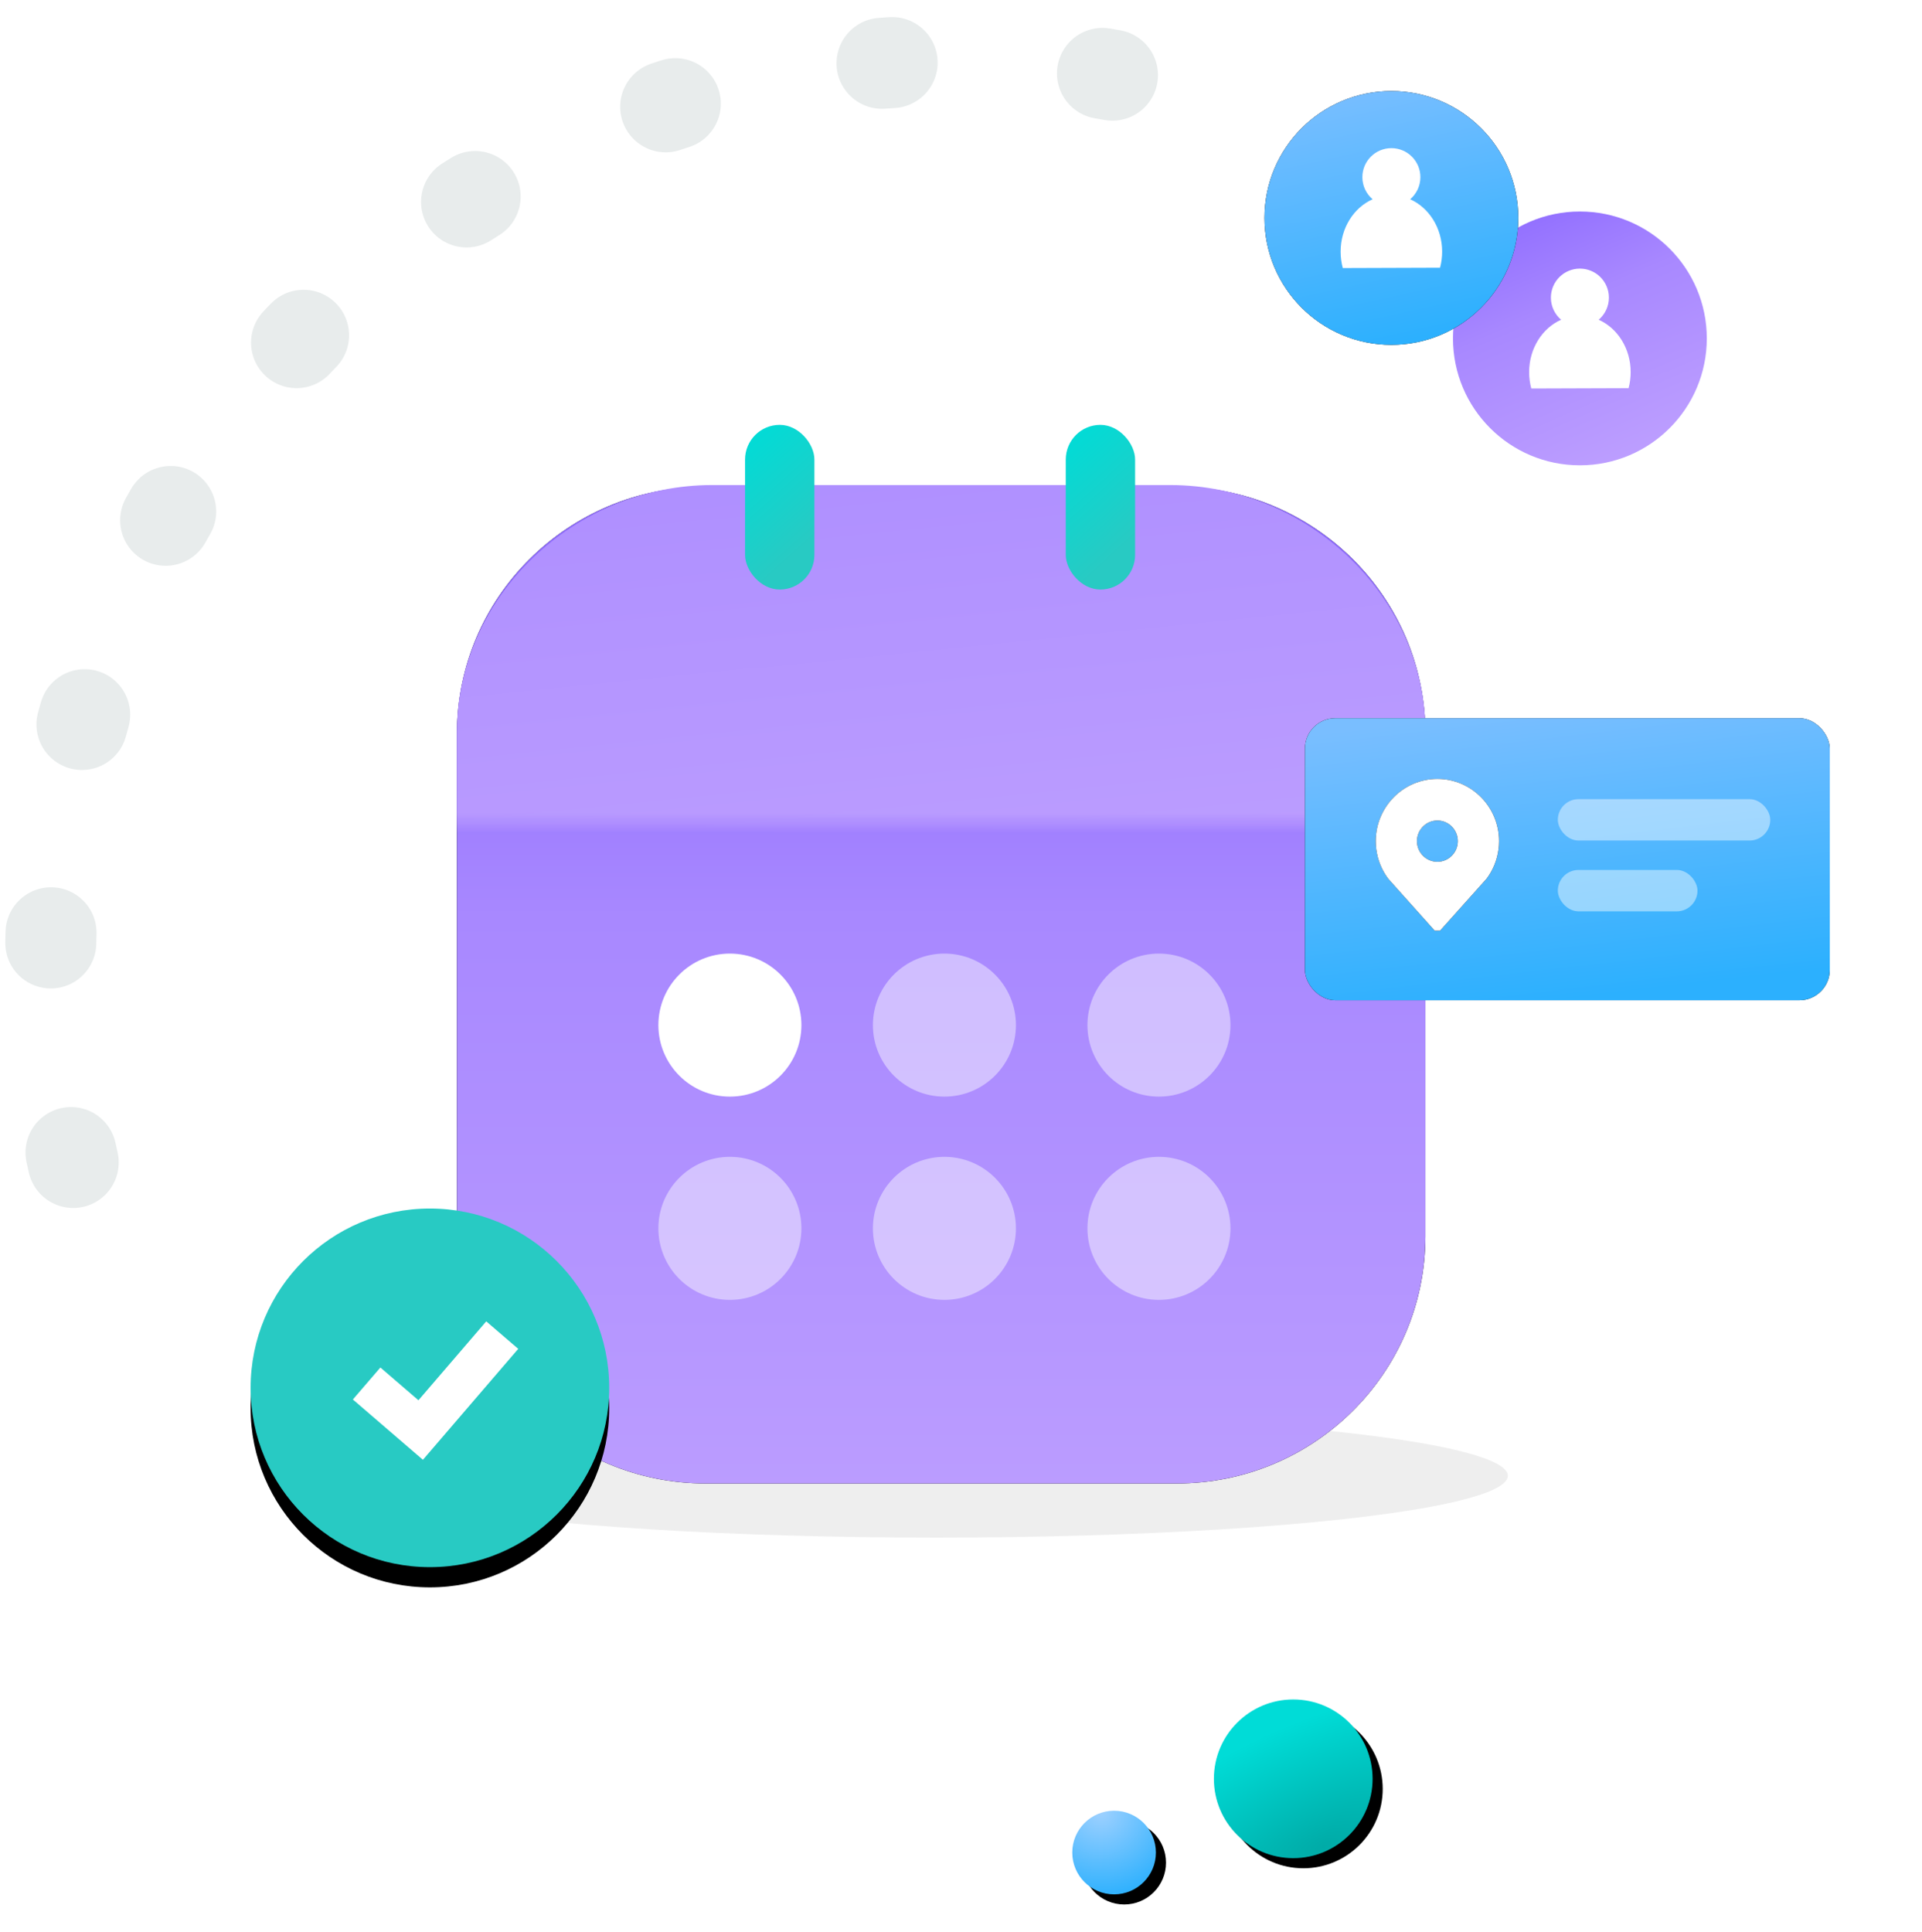 <?xml version="1.0" encoding="UTF-8"?>
<svg width="190px" height="191px" viewBox="0 0 190 191" version="1.1" xmlns="http://www.w3.org/2000/svg" xmlns:xlink="http://www.w3.org/1999/xlink">
    <!-- Generator: Sketch 52.5 (67469) - http://www.bohemiancoding.com/sketch -->
    <title>Community icon</title>
    <desc>Created with Sketch.</desc>
    <defs>
        <linearGradient x1="50%" y1="119.714%" x2="50%" y2="8.774%" id="linearGradient-1">
            <stop stop-color="#C1A3FF" offset="0%"></stop>
            <stop stop-color="#A888FF" offset="69.048%"></stop>
            <stop stop-color="#8D6AFF" offset="100%"></stop>
        </linearGradient>
        <path d="M28.656,6.111 L75.233,6.111 C88.809,6.111 99.815,17.044 99.815,30.531 L99.815,80.229 C99.815,93.715 88.809,104.649 75.233,104.649 L28.656,104.649 C15.08,104.649 4.074,93.715 4.074,80.229 L4.074,30.531 C4.074,17.044 15.08,6.111 28.656,6.111 Z" id="path-2"></path>
        <filter x="-14.1%" y="-13.7%" width="128.2%" height="127.4%" filterUnits="objectBoundingBox" id="filter-3">
            <feOffset dx="0" dy="0" in="SourceAlpha" result="shadowOffsetOuter1"></feOffset>
            <feGaussianBlur stdDeviation="4.5" in="shadowOffsetOuter1" result="shadowBlurOuter1"></feGaussianBlur>
            <feColorMatrix values="0 0 0 0 0.702   0 0 0 0 0.725   0 0 0 0 0.784  0 0 0 0.341 0" type="matrix" in="shadowBlurOuter1"></feColorMatrix>
        </filter>
        <polygon id="path-4" points="6.64175749e-15 0 102.822 0 102.822 13.529 102.822 38.558 6.64175749e-15 38.558 3.32087875e-15 13.698"></polygon>
        <linearGradient x1="46.235%" y1="58.377%" x2="33.187%" y2="-72.617%" id="linearGradient-6">
            <stop stop-color="#C1A3FF" offset="0%"></stop>
            <stop stop-color="#A888FF" offset="63.245%"></stop>
            <stop stop-color="#8D6AFF" offset="100%"></stop>
        </linearGradient>
        <linearGradient x1="50%" y1="86.842%" x2="17.105%" y2="0%" id="linearGradient-7">
            <stop stop-color="#28CAC3" offset="0%"></stop>
            <stop stop-color="#00DCD7" offset="100%"></stop>
        </linearGradient>
        <circle id="path-8" cx="17.725" cy="17.725" r="17.725"></circle>
        <filter x="-19.7%" y="-14.1%" width="139.5%" height="139.5%" filterUnits="objectBoundingBox" id="filter-9">
            <feOffset dx="0" dy="2" in="SourceAlpha" result="shadowOffsetOuter1"></feOffset>
            <feGaussianBlur stdDeviation="2" in="shadowOffsetOuter1" result="shadowBlurOuter1"></feGaussianBlur>
            <feColorMatrix values="0 0 0 0 0   0 0 0 0 0   0 0 0 0 0  0 0 0 0.217 0" type="matrix" in="shadowBlurOuter1"></feColorMatrix>
        </filter>
        <linearGradient x1="100%" y1="100%" x2="50%" y2="-16.649%" id="linearGradient-10">
            <stop stop-color="#C1A3FF" offset="0%"></stop>
            <stop stop-color="#A888FF" offset="63.245%"></stop>
            <stop stop-color="#8D6AFF" offset="100%"></stop>
        </linearGradient>
        <linearGradient x1="26.907%" y1="0%" x2="48.906%" y2="100%" id="linearGradient-11">
            <stop stop-color="#79BEFF" offset="0%"></stop>
            <stop stop-color="#2CB0FE" offset="100%"></stop>
        </linearGradient>
        <circle id="path-12" cx="12.545" cy="12.545" r="12.545"></circle>
        <filter x="-53.8%" y="-53.8%" width="207.6%" height="207.6%" filterUnits="objectBoundingBox" id="filter-13">
            <feOffset dx="0" dy="0" in="SourceAlpha" result="shadowOffsetOuter1"></feOffset>
            <feGaussianBlur stdDeviation="4.5" in="shadowOffsetOuter1" result="shadowBlurOuter1"></feGaussianBlur>
            <feColorMatrix values="0 0 0 0 0   0 0 0 0 0   0 0 0 0 0  0 0 0 0.13 0" type="matrix" in="shadowBlurOuter1"></feColorMatrix>
        </filter>
        <radialGradient cx="69.433%" cy="92.272%" fx="69.433%" fy="92.272%" r="78.612%" gradientTransform="translate(0.694,0.923),rotate(-113.685),scale(1,2.374),translate(-0.694,-0.923)" id="radialGradient-14">
            <stop stop-color="#00ABA7" offset="0%"></stop>
            <stop stop-color="#00DCD7" offset="100%"></stop>
        </radialGradient>
        <circle id="path-15" cx="122.844" cy="169.844" r="7.844"></circle>
        <filter x="-25.5%" y="-25.5%" width="163.7%" height="163.7%" filterUnits="objectBoundingBox" id="filter-16">
            <feOffset dx="1" dy="1" in="SourceAlpha" result="shadowOffsetOuter1"></feOffset>
            <feGaussianBlur stdDeviation="1.5" in="shadowOffsetOuter1" result="shadowBlurOuter1"></feGaussianBlur>
            <feColorMatrix values="0 0 0 0 0   0 0 0 0 0   0 0 0 0 0  0 0 0 0.2 0" type="matrix" in="shadowBlurOuter1"></feColorMatrix>
        </filter>
        <radialGradient cx="33.8%" cy="0%" fx="33.8%" fy="0%" r="105.347%" id="radialGradient-17">
            <stop stop-color="#9FD1FF" offset="0%"></stop>
            <stop stop-color="#2CB0FE" offset="100%"></stop>
        </radialGradient>
        <circle id="path-18" cx="105.134" cy="177.134" r="4.134"></circle>
        <filter x="-48.4%" y="-48.4%" width="221.0%" height="221.0%" filterUnits="objectBoundingBox" id="filter-19">
            <feOffset dx="1" dy="1" in="SourceAlpha" result="shadowOffsetOuter1"></feOffset>
            <feGaussianBlur stdDeviation="1.5" in="shadowOffsetOuter1" result="shadowBlurOuter1"></feGaussianBlur>
            <feColorMatrix values="0 0 0 0 0   0 0 0 0 0   0 0 0 0 0  0 0 0 0.2 0" type="matrix" in="shadowBlurOuter1"></feColorMatrix>
        </filter>
        <rect id="path-20" x="2.84217094e-14" y="2.30926389e-14" width="51.881" height="27.881" rx="3"></rect>
        <filter x="-26.0%" y="-48.4%" width="152.0%" height="196.8%" filterUnits="objectBoundingBox" id="filter-21">
            <feOffset dx="0" dy="0" in="SourceAlpha" result="shadowOffsetOuter1"></feOffset>
            <feGaussianBlur stdDeviation="4.5" in="shadowOffsetOuter1" result="shadowBlurOuter1"></feGaussianBlur>
            <feColorMatrix values="0 0 0 0 0   0 0 0 0 0   0 0 0 0 0  0 0 0 0.13 0" type="matrix" in="shadowBlurOuter1"></feColorMatrix>
        </filter>
        <path d="M6.094,0 C2.734,0 0,2.76 0,6.152 C0,7.238 0.284,8.306 0.822,9.24 C0.947,9.457 1.087,9.67 1.238,9.87 L5.829,15 L6.358,15 L10.949,9.87 C11.1,9.67 11.24,9.457 11.366,9.24 C11.903,8.306 12.188,7.238 12.188,6.152 C12.188,2.76 9.454,0 6.094,0 Z M6.094,8.193 C4.979,8.193 4.073,7.277 4.073,6.152 C4.073,5.027 4.979,4.112 6.094,4.112 C7.208,4.112 8.115,5.027 8.115,6.152 C8.115,7.277 7.208,8.193 6.094,8.193 Z" id="path-22"></path>
        <filter x="-110.8%" y="-90.0%" width="321.5%" height="280.0%" filterUnits="objectBoundingBox" id="filter-23">
            <feOffset dx="0" dy="0" in="SourceAlpha" result="shadowOffsetOuter1"></feOffset>
            <feGaussianBlur stdDeviation="4.5" in="shadowOffsetOuter1" result="shadowBlurOuter1"></feGaussianBlur>
            <feColorMatrix values="0 0 0 0 0   0 0 0 0 0   0 0 0 0 0  0 0 0 0.217 0" type="matrix" in="shadowBlurOuter1"></feColorMatrix>
        </filter>
    </defs>
    <g id="Landing-page" stroke="none" stroke-width="1" fill="none" fill-rule="evenodd">
        <g id="Landing-page-01-Copy" transform="translate(-175, -1036)">
            <g id="Community-icon" transform="translate(180, 1042)">
                <g id="Group-7" transform="translate(19, 36)">
                    <ellipse id="Oval" fill-opacity="0.07" fill="#000000" cx="68.528" cy="103.889" rx="56.528" ry="6.111"></ellipse>
                    <g id="Group-4" transform="translate(17.093, 0)">
                        <g id="Path" fill-rule="nonzero">
                            <use fill="black" fill-opacity="1" filter="url(#filter-3)" xlink:href="#path-2"></use>
                            <use fill="url(#linearGradient-1)" xlink:href="#path-2"></use>
                        </g>
                        <g id="Group" transform="translate(0, 0.857)">
                            <mask id="mask-5" fill="white">
                                <use xlink:href="#path-4"></use>
                            </mask>
                            <use id="Rectangle-Copy" fill-opacity="0" fill="#FFFFFF" transform="translate(51.411, 19.279) scale(1, -1) translate(-51.411, -19.279) " xlink:href="#path-4"></use>
                            <path d="M29.292,5.093 L74.597,5.093 C88.052,5.093 99.815,16.026 99.815,29.513 L99.815,79.21 C99.815,92.697 88.052,103.63 74.597,103.63 L28.437,103.63 C14.982,103.63 4.074,92.697 4.074,79.21 L4.074,29.513 C4.074,16.026 15.836,5.093 29.292,5.093 Z" id="Path" fill="url(#linearGradient-6)" fill-rule="nonzero" mask="url(#mask-5)"></path>
                        </g>
                        <g id="Group-2" transform="translate(32.56, 0)" fill="url(#linearGradient-7)">
                            <rect id="Rectangle" x="0" y="0" width="6.855" height="16.28" rx="3.427"></rect>
                            <rect id="Rectangle-Copy-3" x="31.703" y="0" width="6.855" height="16.28" rx="3.427"></rect>
                        </g>
                        <g id="Group-3" transform="translate(23.992, 52.268)" fill="#FFFFFF">
                            <circle id="Oval" cx="7.069" cy="7.069" r="7.069"></circle>
                            <circle id="Oval-Copy" fill-opacity="0.449" cx="28.276" cy="7.069" r="7.069"></circle>
                            <circle id="Oval-Copy-2" fill-opacity="0.449" cx="49.483" cy="7.069" r="7.069"></circle>
                            <circle id="Oval-Copy-5" fill-opacity="0.449" cx="7.069" cy="27.162" r="7.069"></circle>
                            <circle id="Oval-Copy-4" fill-opacity="0.449" cx="28.276" cy="27.162" r="7.069"></circle>
                            <circle id="Oval-Copy-3" fill-opacity="0.449" cx="49.483" cy="27.162" r="7.069"></circle>
                        </g>
                    </g>
                    <g id="Group-5" transform="translate(0.774, 77.47)">
                        <g id="Group-20">
                            <g id="Oval-Copy">
                                <use fill="black" fill-opacity="1" filter="url(#filter-9)" xlink:href="#path-8"></use>
                                <use fill="#28CAC3" fill-rule="evenodd" xlink:href="#path-8"></use>
                            </g>
                            <polygon id="Path-3" fill="#FFFFFF" fill-rule="nonzero" points="16.591 18.953 23.293 11.153 26.456 13.871 17.034 24.838 10.109 18.876 12.83 15.715"></polygon>
                        </g>
                    </g>
                </g>
                <g id="Group-21" transform="translate(120, 3)">
                    <g id="Group-6" transform="translate(18.636, 11.909)">
                        <circle id="Oval" fill="url(#linearGradient-10)" fill-rule="nonzero" cx="12.545" cy="12.545" r="12.545"></circle>
                        <path d="M10.689,10.699 C10.071,10.173 9.678,9.389 9.678,8.513 C9.678,6.929 10.962,5.645 12.545,5.645 C14.129,5.645 15.413,6.929 15.413,8.513 C15.413,9.389 15.02,10.173 14.402,10.699 C16.254,11.519 17.564,13.529 17.564,15.879 C17.564,16.43 17.492,16.963 17.357,17.466 L7.742,17.499 C7.603,16.986 7.527,16.442 7.527,15.879 C7.527,13.529 8.837,11.519 10.689,10.699 Z" id="Combined-Shape" fill="#FFFFFF"></path>
                    </g>
                    <g id="Group-6-Copy">
                        <g id="Oval">
                            <use fill="black" fill-opacity="1" filter="url(#filter-13)" xlink:href="#path-12"></use>
                            <use fill="url(#linearGradient-11)" fill-rule="evenodd" xlink:href="#path-12"></use>
                        </g>
                        <path d="M10.689,10.699 C10.071,10.173 9.678,9.389 9.678,8.513 C9.678,6.929 10.962,5.645 12.545,5.645 C14.129,5.645 15.413,6.929 15.413,8.513 C15.413,9.389 15.02,10.173 14.402,10.699 C16.254,11.519 17.564,13.529 17.564,15.879 C17.564,16.43 17.492,16.963 17.357,17.466 L7.742,17.499 C7.603,16.986 7.527,16.442 7.527,15.879 C7.527,13.529 8.837,11.519 10.689,10.699 Z" id="Combined-Shape" fill="#FFFFFF"></path>
                    </g>
                </g>
                <g id="Oval-Copy-17">
                    <use fill="black" fill-opacity="1" filter="url(#filter-16)" xlink:href="#path-15"></use>
                    <use fill="url(#radialGradient-14)" fill-rule="evenodd" xlink:href="#path-15"></use>
                </g>
                <g id="Oval-Copy-18">
                    <use fill="black" fill-opacity="1" filter="url(#filter-19)" xlink:href="#path-18"></use>
                    <use fill="url(#radialGradient-17)" fill-rule="evenodd" xlink:href="#path-18"></use>
                </g>
                <g id="Group-19" transform="translate(124, 65)">
                    <g id="Rectangle-Copy-5">
                        <use fill="black" fill-opacity="1" filter="url(#filter-21)" xlink:href="#path-20"></use>
                        <use fill="url(#linearGradient-11)" fill-rule="evenodd" xlink:href="#path-20"></use>
                    </g>
                    <g id="Group-18" transform="translate(7, 6)">
                        <g id="Group-17" transform="translate(18, 2)" fill="#FFFFFF" fill-opacity="0.449">
                            <rect id="Rectangle-Copy-8" x="0" y="5.32907052e-15" width="21" height="4.091" rx="2.045"></rect>
                            <rect id="Rectangle-Copy-20" x="-2.43360887e-13" y="7" width="13.805" height="4.091" rx="2.045"></rect>
                        </g>
                        <g id="LocationShape">
                            <use fill="black" fill-opacity="1" filter="url(#filter-23)" xlink:href="#path-22"></use>
                            <use fill="#FFFFFF" fill-rule="evenodd" xlink:href="#path-22"></use>
                        </g>
                    </g>
                </g>
                <path d="M2.236,108.915 C0.773,102.513 -4.54747351e-13,95.848 -4.54747351e-13,89.002 C-4.54747351e-13,39.848 39.847,0 88.999,0 C101.302,0 113.023,2.496 123.681,7.011" id="Path" stroke="#E8ECEC" stroke-width="9" stroke-linecap="round" stroke-dasharray="1,20.87"></path>
            </g>
        </g>
    </g>
</svg>